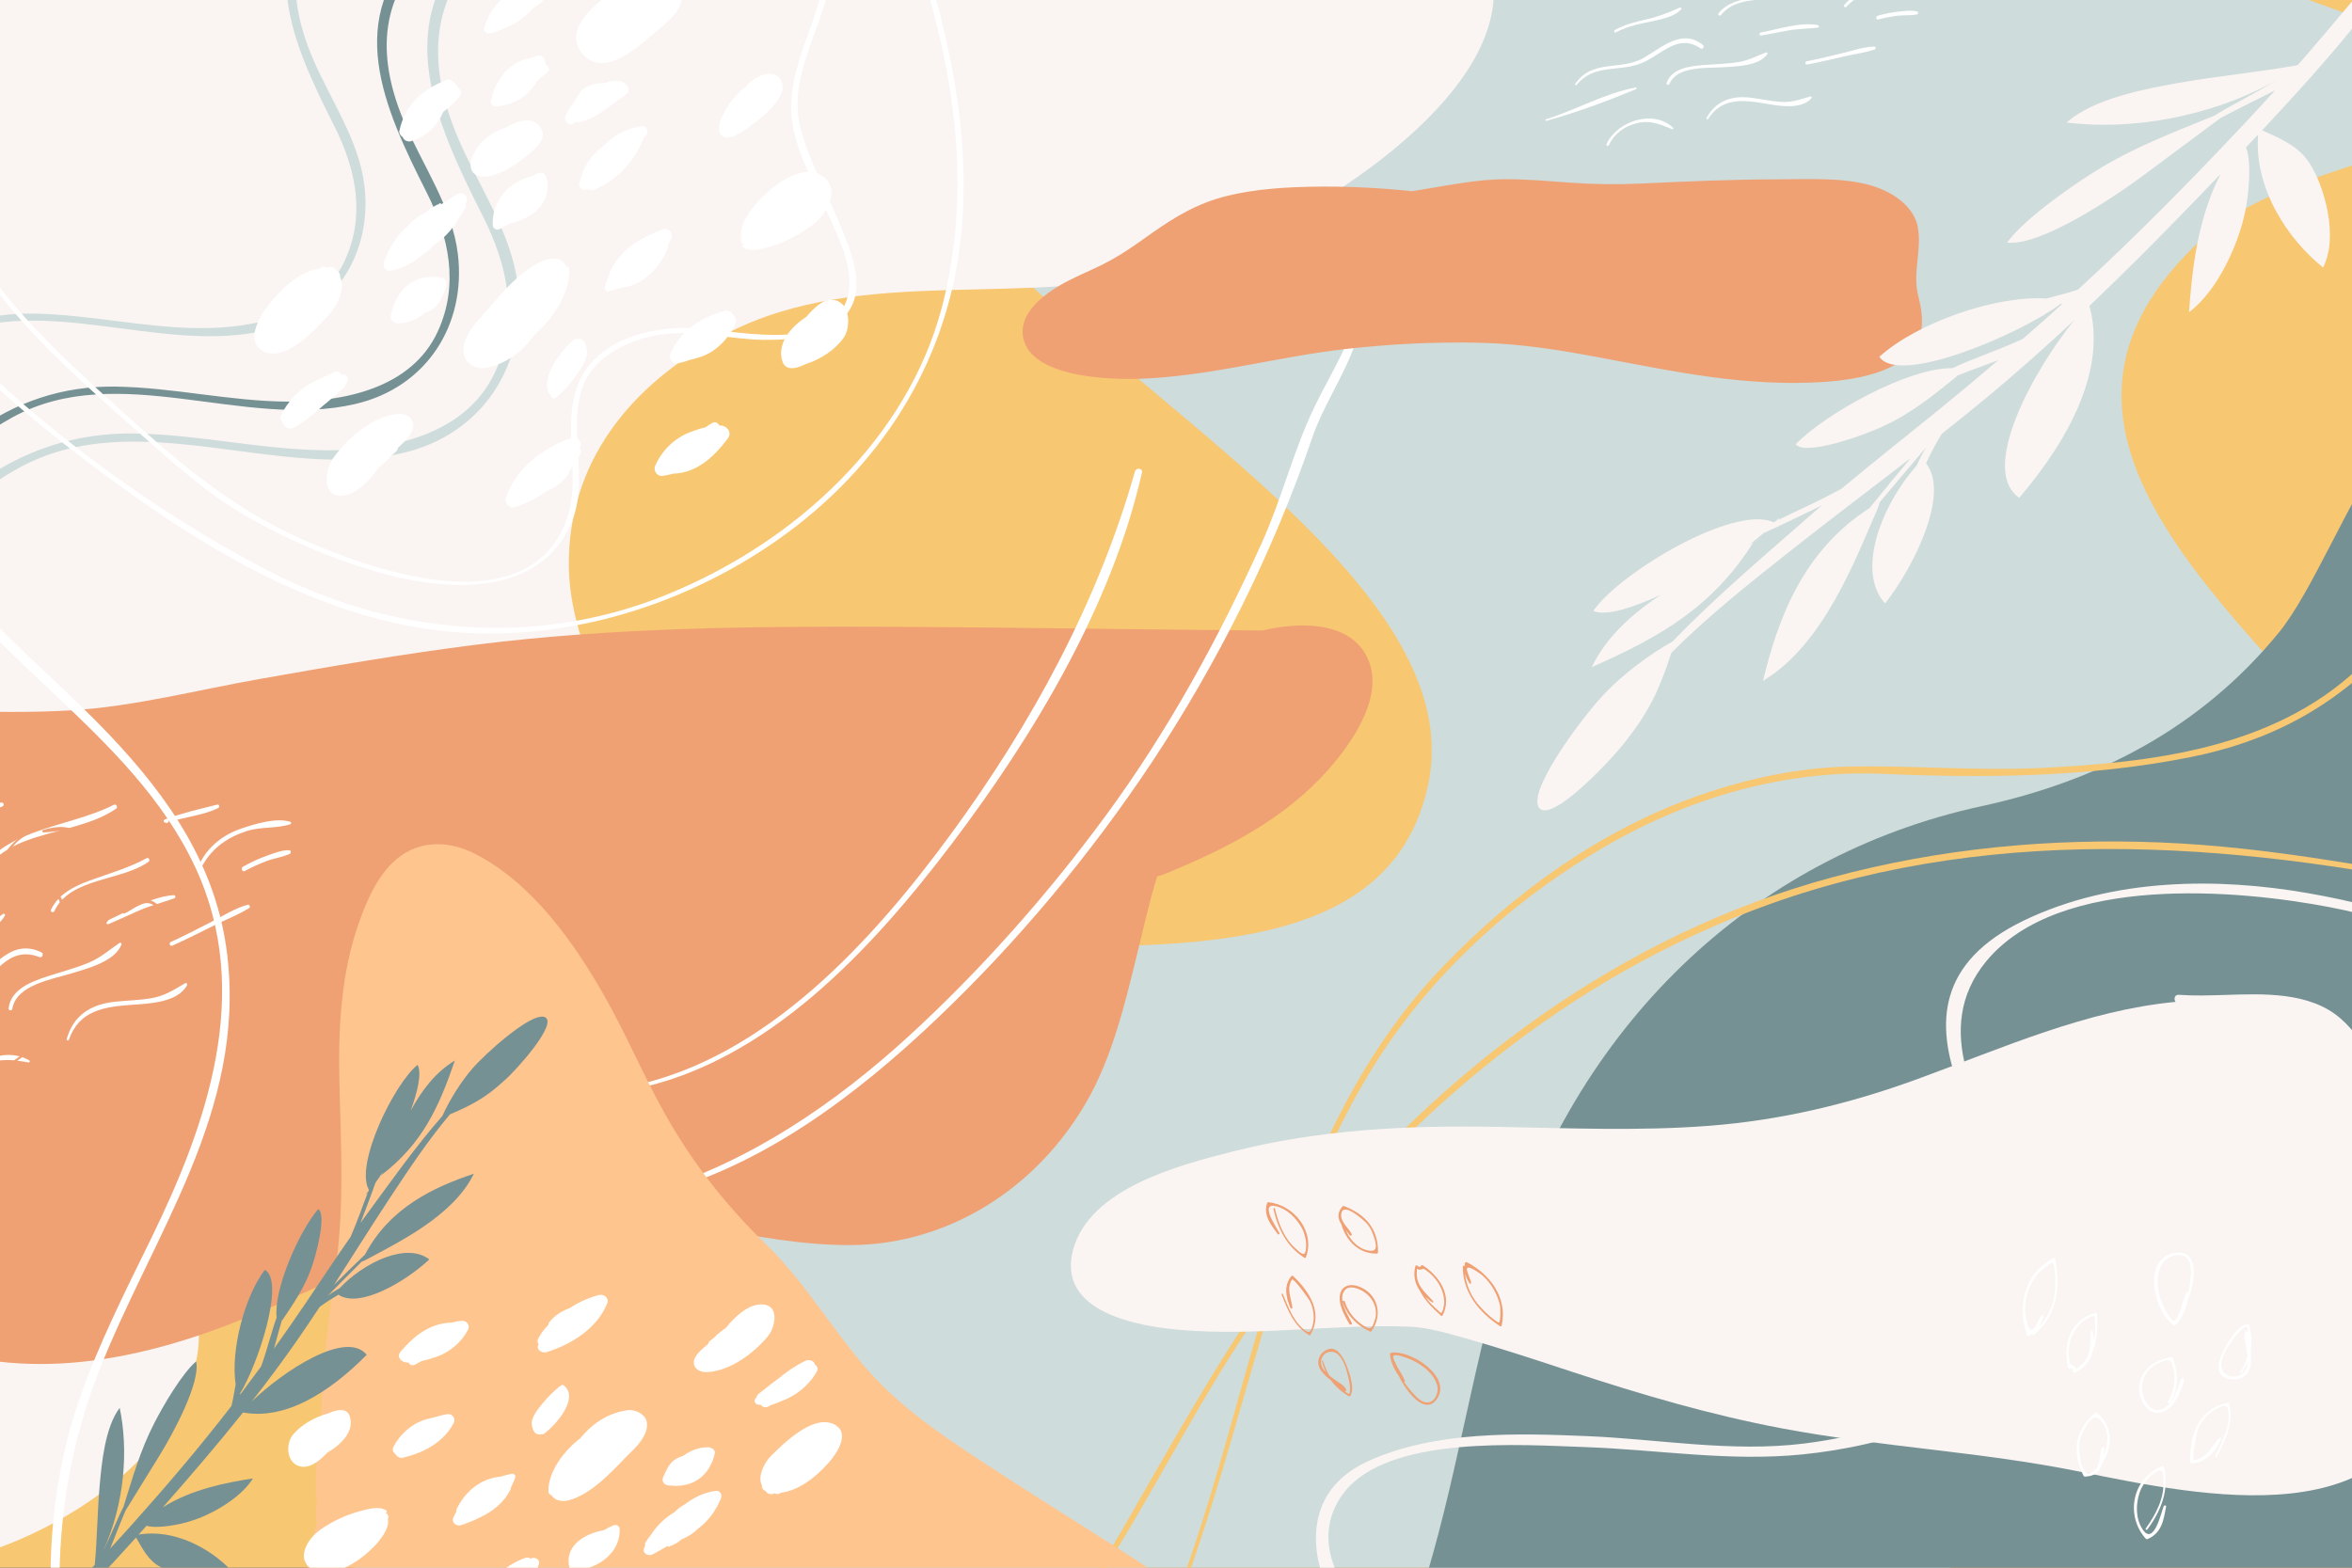 <?xml version="1.0" encoding="utf-8"?>
<!-- Generator: Adobe Illustrator 27.5.0, SVG Export Plug-In . SVG Version: 6.00 Build 0)  -->
<svg version="1.1" id="BACKGROUND2" xmlns="http://www.w3.org/2000/svg" xmlns:xlink="http://www.w3.org/1999/xlink" x="0px"
	 y="0px" viewBox="0 0 750 500" style="enable-background:new 0 0 750 500;" xml:space="preserve">
<rect x="0" y="0" width="750" height="500" fill="#333333" stroke="none"/>
<g>
	<defs>
		<rect id="SVGID_1_" width="750" height="500"/>
	</defs>
	<clipPath id="SVGID_00000119837356655936127440000003005731735904928652_">
		<use xlink:href="#SVGID_1_"  style="overflow:visible;"/>
	</clipPath>
	
		<rect x="-6.798" style="clip-path:url(#SVGID_00000119837356655936127440000003005731735904928652_);fill:#F8C772;" width="756.798" height="500"/>
	<path style="clip-path:url(#SVGID_00000119837356655936127440000003005731735904928652_);fill:#CEDCDB;" d="M207.418,319.073
		C114,385,114.135,511.334,102.952,564.79l505.402,55.183c-4.948-24.601-6.129-49.453-3.921-73.31
		c6.62-71.607,74.114-81.054,128.074-122.358c59.482-45.52,85.033-97.189,34.513-164.414
		c-44.217-58.828-132.849-118.034-66.94-181.691c16.617-16.046,39.763-21.814,62.677-29.644
		c11.427-3.908,42.585-9.233,63.143-16.151L380.389-128.598c-79.138,22.073-127.453,108.076-87.045,178.48
		c36.309,63.261,177.662,128.832,162.004,200.624C435.77,340.262,270.132,274.815,207.418,319.073z"/>
	<path style="clip-path:url(#SVGID_00000119837356655936127440000003005731735904928652_);fill:#FAF5F3;" d="M-6.798,0v495.871
		c30.118-9.477,62.157-31.527,69.186-61.023c4.285-17.986-5.922-35.232-8.177-52.295c-2.746-20.803,2.775-47.639,23.793-59.994
		c15.658-9.209,37.781-6.244,55.452-10.389c38.763-9.102,77.159-29.451,66.222-68.53c-5.922-21.155-18.113-40.936-18.285-63.176
		c-0.26-32.58,19.086-57.848,50.117-73.977c43.774-22.753,97.169-7.46,144.354-21.18C407.552,76.098,473.514,38.172,476.246,0
		H-6.798z"/>
	<g style="clip-path:url(#SVGID_00000119837356655936127440000003005731735904928652_);">
		<path style="fill:#EFA174;" d="M-86.432,348.952c1.007,7.082,3.59,14.388,6.922,21.271c7.808,26.542,26.129,46.087,50.099,56.353
			c33.908,14.52,69.564,8.554,102.927-4.327c34.944-13.487,69.434-34.984,107.277-35.822c30.592-0.677,60.132,10.867,90.685,10.682
			c30.324-0.189,58.713-17.479,74.955-45.633c8.239-14.288,12.211-31.043,16.177-47.19c1.944-7.91,3.798-16.501,6.392-24.726
			c1.077-0.324,2.142-0.679,3.166-1.104c18.645-7.737,36.892-16.845,51.07-32.622c7.873-8.773,19.896-25.552,11.636-38.098
			c-6.462-9.831-21.697-9.169-32.239-6.648c-39.232-0.275-78.467-1-117.699-1.168c-44.695-0.195-89.39,0.15-133.84,5.791
			c-22.877,2.907-45.637,6.834-68.363,10.854c-19.752,3.49-39.944,8.767-59.928,9.986c-26.477,1.626-53.008-1.525-79.409,2.333
			c-9.292,1.355-20.049,3.589-27.209,10.751c-6.405,6.421-7.001,18.724-7.613,27.48C-93.319,294.19-90.231,322.206-86.432,348.952z"
			/>
	</g>
	<path style="clip-path:url(#SVGID_00000119837356655936127440000003005731735904928652_);fill:#769194;" d="M760.001,507.999
		V143.915c-11.939,17.401-22.99,45.23-33.419,57.951c-25.047,30.549-57.859,47.265-94.716,55.257
		c-73.464,15.942-130.041,70.301-152.876,147.615c-9.869,33.422-15.021,69.689-25.758,103.261H760.001z"/>
	<path style="clip-path:url(#SVGID_00000119837356655936127440000003005731735904928652_);fill:#FAF5F3;" d="M450.391,532.065
		c1.555-7.225-9.464-13.594-14.278-17.709c-10.477-8.952-17.859-24.881-7.543-38.313c14.151-18.442,57.04-15.18,76.814-14.51
		c22.876,0.779,45.848,4.713,69.349,2.343c26.838-2.705,57.209-12.227,73.373-32.384c16.892-21.074,3.869-42.257-6.363-59.45
		c-10.627-17.855-26.253-43.838-8.348-65.487c23.183-28.004,80.573-22.793,109.585-17.206c24.369,4.702,50.412,14.554,59.678,33.564
		c0.5,1.023,2.521,0.066,2.102-0.958c-9.333-22.658-41.017-32.241-68.903-37.108c-28.267-4.93-61.923-5.011-90.478,8.739
		c-55.284,26.654-2.059,78.928,5.389,106.336c9.604,35.374-37.315,55.74-75.45,60.476c-23.227,2.896-46.839-1.457-69.339-2.365
		c-21.838-0.895-48.161-1.801-69.673,7.964c-19.309,8.767-18.723,26.579-13.699,39.148c4.025,10.096,17.008,15.108,22.634,24.274
		c8.561,13.95-31.093,19.043-39.466,18.863c-11.889-0.256-23.125-2.769-35.008-3.192c-3.248-0.111-3.871,3.906-0.685,4.05
		c18.451,0.865,36.107,5.032,55.366,1.117C435.756,548.162,448.519,540.79,450.391,532.065z"/>
	<g style="clip-path:url(#SVGID_00000119837356655936127440000003005731735904928652_);">
		<path style="fill:#FFFFFF;" d="M521.586,27.912c-9.803,1.808-19.127,7.185-28.644,10.138c-0.286,0.087-0.137,0.578,0.15,0.5
			c9.637-2.663,19.408-6.323,28.65-10.126C522.027,28.307,521.884,27.856,521.586,27.912z"/>
		<path style="fill:#FFFFFF;" d="M542.994,14.319c-6.484-5.235-12.873,0.605-18.598,3.997c-7.554,4.477-16.484,0.324-22.093,8.427
			c-0.204,0.296,0.233,0.589,0.458,0.316c5.584-6.809,13.254-3.989,20.572-6.881c6.431-2.542,11.693-9.731,18.897-4.76
			C542.945,15.912,543.657,14.857,542.994,14.319z"/>
		<path style="fill:#FFFFFF;" d="M563.152,16.716c-3.111,1.203-5.667,2.6-9.064,3.126c-3.632,0.56-7.34,0.61-10.996,0.91
			c-4.302,0.356-9.985,1.017-11.649,5.695c-0.209,0.581,0.655,0.886,0.893,0.324c2.443-5.77,11.793-4.99,16.931-5.313
			c4.135-0.261,11.661-0.33,14.317-4.228C563.785,16.937,563.47,16.594,563.152,16.716z"/>
		<path style="fill:#FFFFFF;" d="M535.685,2.43c-3.651,1.595-6.986,2.939-10.919,3.811c-3.411,0.76-6.755,1.585-9.816,3.333
			c-0.455,0.262-0.122,1.012,0.343,0.754c3.845-2.136,8.16-2.804,12.401-3.736c2.895-0.636,6.346-1.401,8.413-3.656
			C536.35,2.673,535.971,2.308,535.685,2.43z"/>
		<path style="fill:#FFFFFF;" d="M575.1-2.908c-5.127,1.369-10.33,1.564-15.574,2.165c-4.264,0.487-8.747,1.497-11.526,5.013
			c-0.369,0.469,0.389,0.991,0.763,0.527c6.013-7.507,18.631-3.439,26.639-6.722C575.94-2.146,575.673-3.062,575.1-2.908z"/>
		<path style="fill:#FFFFFF;" d="M533.498,40.748c-6.359-6.042-17.872-2.059-21.231,5.219c-0.226,0.493,0.562,0.771,0.79,0.286
			c1.779-3.788,5.063-6.059,9.077-7.011c4.043-0.961,7.425,0.391,11.041,1.967C533.432,41.321,533.709,40.949,533.498,40.748z"/>
		<path style="fill:#FFFFFF;" d="M577.268,30.756c-3.365,1.006-5.869,1.97-9.504,1.73c-3.188-0.212-6.334-0.947-9.506-1.331
			c-6.064-0.735-11.005,0.978-14.081,6.448c-0.186,0.33,0.28,0.671,0.491,0.339c4.299-6.723,10.821-6.146,17.792-4.984
			c4.393,0.731,11.621,2.241,15.106-1.554C577.777,31.173,577.669,30.636,577.268,30.756z"/>
		<path style="fill:#FFFFFF;" d="M597.653,14.859c-3.275,0.055-6.674,1.249-9.842,2.018c-3.887,0.946-7.768,1.904-11.696,2.681
			c-0.646,0.129-0.477,1.135,0.172,1.011c3.929-0.74,7.821-1.659,11.713-2.57c3.223-0.755,6.681-1.164,9.807-2.232
			C598.249,15.619,598.121,14.851,597.653,14.859z"/>
		<path style="fill:#FFFFFF;" d="M579.624,7.981c-5.857-0.986-12.426,1.357-18.163,2.374c-0.624,0.11-0.461,1.074,0.163,0.969
			c2.813-0.477,5.607-1.066,8.417-1.57c3.205-0.574,6.396-0.582,9.613-0.94C580.156,8.76,580.068,8.056,579.624,7.981z"/>
		<path style="fill:#FFFFFF;" d="M570.078-18.284c-13.276,3.275-32.186-1.5-40.408,12.318c-0.34,0.57,0.51,1.169,0.854,0.591
			c8.665-14.501,26.78-6.786,39.896-11.791C571.044-17.406,570.727-18.445,570.078-18.284z"/>
		<path style="fill:#FFFFFF;" d="M542.032-25.618c-5.189-0.527-11.408,1.521-14.121,6.167c-0.279,0.479,0.412,0.974,0.714,0.498
			c3.151-5.003,8.324-4.713,13.446-5.633C542.654-24.693,542.621-25.558,542.032-25.618z"/>
		<path style="fill:#FFFFFF;" d="M526.961-9.773c-3.771,0.742-7.471,2.053-11.15,3.148c-0.379,0.111-0.29,0.721,0.104,0.615
			c3.732-1.008,7.594-1.839,11.219-3.197C527.454-9.326,527.288-9.838,526.961-9.773z"/>
		<path style="fill:#FFFFFF;" d="M596.024-12.101c-4.616,0.067-9.414-0.007-14.008,0.554c-0.648,0.081-0.477,1.072,0.167,0.998
			c4.551-0.529,9.402,0.384,13.877-0.632C596.547-11.292,596.576-12.106,596.024-12.101z"/>
		<path style="fill:#FFFFFF;" d="M611.326,3.671c-1.842-0.495-3.971-0.165-5.848,0.027c-2.272,0.236-4.518,0.704-6.712,1.317
			c-0.743,0.206-0.553,1.396,0.201,1.191c1.981-0.532,3.982-0.917,6.018-1.177c2.069-0.265,4.225-0.014,6.257-0.415
			C611.693,4.528,611.828,3.804,611.326,3.671z"/>
		<path style="fill:#FFFFFF;" d="M613.313-3.396c-3.335-1.951-8.896-1.578-12.613-1.258c-4.887,0.421-9.473,2.48-12.616,6.281
			c-0.31,0.375,0.299,0.939,0.635,0.581c3.55-3.796,7.951-5.487,13.067-5.896c3.843-0.307,7.674,1.214,11.39,0.911
			C613.47-2.803,613.566-3.25,613.313-3.396z"/>
	</g>
	<g style="clip-path:url(#SVGID_00000119837356655936127440000003005731735904928652_);">
		<path style="fill:#FFFFFF;" d="M-8.672,326.219c-11.263,5.004-20.92,14.159-31.51,20.458c-0.318,0.188,0.003,0.734,0.326,0.558
			c10.816-5.982,21.506-13.204,31.521-20.444C-8.027,326.567-8.329,326.066-8.672,326.219z"/>
		<path style="fill:#FFFFFF;" d="M13.141,303.697c-9.307-4.421-15.301,4.444-21.204,10.175c-7.788,7.561-19.724,5.148-24.126,16.508
			c-0.16,0.416,0.45,0.643,0.641,0.249c4.748-9.798,14.783-8.621,22.746-14.212c6.996-4.913,11.248-15.074,21.342-11.178
			C13.543,305.627,14.094,304.152,13.141,303.697z"/>
		<path style="fill:#FFFFFF;" d="M38.066,300.759c-3.393,2.344-6.061,4.763-9.995,6.375c-4.204,1.724-8.648,2.853-12.956,4.268
			c-5.068,1.671-11.711,4.105-12.361,10.209c-0.082,0.761,1.044,0.877,1.169,0.133c1.27-7.643,12.736-9.404,18.819-11.275
			c4.894-1.508,13.924-3.764,15.992-9.216C38.892,300.841,38.413,300.521,38.066,300.759z"/>
		<path style="fill:#FFFFFF;" d="M0.922,291.515c-3.929,2.972-7.551,5.551-12.027,7.733c-3.881,1.899-7.662,3.858-10.839,6.84
			c-0.471,0.447,0.146,1.252,0.63,0.808c4.006-3.678,9.002-5.728,13.831-8.071c3.296-1.6,7.224-3.517,9.058-6.823
			C1.79,291.614,1.229,291.284,0.922,291.515z"/>
		<path style="fill:#FFFFFF;" d="M46.764,273.719c-5.769,3.126-11.967,4.862-18.098,7.099c-4.984,1.817-10.084,4.325-12.409,9.353
			c-0.309,0.67,0.753,1.081,1.068,0.415c5.062-10.76,21.405-9.515,30.085-15.771C47.994,274.392,47.408,273.367,46.764,273.719z"/>
		<path style="fill:#FFFFFF;" d="M9.356,338.212c-9.39-5.429-22.08,2.685-24.018,12.403c-0.13,0.658,0.898,0.766,1.031,0.115
			c1.047-5.066,4.337-8.745,8.889-11.051c4.583-2.321,9.039-1.673,13.842-0.823C9.44,338.919,9.667,338.393,9.356,338.212z"/>
		<path style="fill:#FFFFFF;" d="M59.09,313.563c-3.756,2.181-6.488,4.061-10.926,4.823c-3.895,0.666-7.889,0.69-11.813,1.145
			c-7.503,0.867-12.948,4.353-15.066,11.818c-0.128,0.449,0.529,0.725,0.688,0.265c3.227-9.323,11.236-10.512,19.951-11.128
			c5.492-0.389,14.618-0.661,17.712-6.23C59.822,313.917,59.537,313.303,59.09,313.563z"/>
		<path style="fill:#FFFFFF;" d="M79.007,288.566c-3.921,1.011-7.662,3.427-11.249,5.267c-4.398,2.262-8.788,4.532-13.286,6.602
			c-0.74,0.342-0.246,1.501,0.499,1.166c4.509-2.024,8.923-4.253,13.339-6.472c3.655-1.839,7.695-3.328,11.145-5.515
			C79.942,289.307,79.566,288.42,79.007,288.566z"/>
		<path style="fill:#FFFFFF;" d="M55.347,285.502c-7.326,0.505-14.546,5.22-21.149,8.099c-0.719,0.312-0.244,1.423,0.476,1.116
			c3.243-1.385,6.433-2.899,9.665-4.316c3.688-1.615,7.522-2.547,11.286-3.907C56.211,286.285,55.902,285.464,55.347,285.502z"/>
		<path style="fill:#FFFFFF;" d="M36.288,256.682c-15.016,7.77-39.127,7.49-45.022,26.476c-0.244,0.783,0.951,1.258,1.198,0.463
			c6.229-19.935,30.235-15.889,44.558-25.692C37.703,257.459,37.021,256.301,36.288,256.682z"/>
		<path style="fill:#FFFFFF;" d="M0.455,255.964c-6.392,0.864-13.276,5.122-15.196,11.491c-0.198,0.655,0.775,1.051,1.001,0.392
			c2.345-6.925,8.646-8.07,14.539-10.654C1.469,256.895,1.18,255.866,0.455,255.964z"/>
		<path style="fill:#FFFFFF;" d="M-13.09,279.363c-4.319,1.981-8.389,4.625-12.496,7.004c-0.424,0.242-0.141,0.95,0.304,0.71
			c4.194-2.29,8.598-4.404,12.564-7.083C-12.368,279.758-12.715,279.19-13.09,279.363z"/>
		<path style="fill:#FFFFFF;" d="M69.266,256.624c-5.53,1.415-11.32,2.712-16.68,4.712c-0.758,0.284-0.264,1.427,0.488,1.151
			c5.318-1.95,11.414-2.254,16.5-4.768C70.127,257.445,69.927,256.458,69.266,256.624z"/>
		<path style="fill:#FFFFFF;" d="M92.215,271.167c-2.357-0.063-4.821,0.949-7.023,1.721c-2.661,0.94-5.227,2.15-7.688,3.521
			c-0.834,0.464-0.262,1.839,0.585,1.374c2.229-1.21,4.523-2.25,6.896-3.151c2.41-0.916,5.075-1.237,7.401-2.306
			C92.903,272.092,92.855,271.182,92.215,271.167z"/>
		<path style="fill:#FFFFFF;" d="M92.563,262.098c-4.573-1.382-11.151,0.672-15.526,2.13c-5.754,1.917-10.672,5.717-13.355,11.193
			c-0.264,0.541,0.63,1.042,0.932,0.515c3.171-5.587,7.974-8.891,14.007-10.862c4.531-1.478,9.575-0.755,13.955-2.192
			C92.922,262.766,92.91,262.201,92.563,262.098z"/>
	</g>
	<path style="clip-path:url(#SVGID_00000119837356655936127440000003005731735904928652_);fill:#769194;" d="M146,81
		c-1.786-14.835-11.109-28.074-16.882-41.543c-8.729-20.365-8.816-39.68,8.058-55.692c1.605-1.522-0.544-4.219-2.154-2.689
		c-25.805,24.523-12.755,53.018,1.065,80.392c7.115,14.096,10.33,29.364,3.514,44.238c-8.31,18.131-30,22.478-47.873,22.384
		c-18.371-0.099-36.449-4.513-54.837-4.788c-16.905-0.252-32.078,4.87-45.608,14.852c-25.653,18.921-28.289,51.557-28.144,80.855
		c0.004,0.917,1.428,1.079,1.436,0.142c0.361-34.968,6.097-67.844,39.424-86.064c33.705-18.427,73.756,4.084,109.358-4.25
		C136.023,123.529,148.725,103.613,146,81z"/>
	<path style="clip-path:url(#SVGID_00000119837356655936127440000003005731735904928652_);fill:#CEDCDB;" d="M165.104,90.877
		c-2-16.616-12.443-31.445-18.908-46.531c-9.777-22.81-9.875-44.444,9.024-62.379c1.798-1.705-0.609-4.726-2.413-3.012
		C123.904,6.423,138.52,38.338,154,69c7.97,15.789,11.57,32.889,3.936,49.549c-9.307,20.308-33.602,25.177-53.621,25.071
		c-20.576-0.111-40.825-5.055-61.421-5.363c-18.935-0.282-35.93,5.455-51.084,16.635c-28.733,21.193-31.686,57.747-31.522,90.563
		c0.004,1.027,1.599,1.209,1.607,0.159c0.405-39.167,6.829-75.99,44.157-96.398c37.752-20.639,82.611,4.575,122.489-4.76
		C153.928,138.513,168.155,116.206,165.104,90.877z"/>
	<path style="clip-path:url(#SVGID_00000119837356655936127440000003005731735904928652_);fill:#CEDCDB;" d="M116.19,59.104
		c-1.728-14.349-10.745-27.155-16.328-40.183c-8.443-19.698-8.528-38.38,7.793-53.869c1.553-1.472-0.526-4.081-2.084-2.601
		c-24.959,23.72-12.337,51.281,1.03,77.759C113.484,53.846,116.594,68.613,110,83c-8.036,17.538-29.017,21.742-46.305,21.651
		c-17.77-0.096-35.256-4.365-53.041-4.631c-16.352-0.244-31.028,4.711-44.115,14.365c-24.813,18.301-27.362,49.869-27.222,78.207
		c0.004,0.887,1.381,1.044,1.389,0.137c0.35-33.823,5.897-65.623,38.133-83.246c32.601-17.824,71.34,3.951,105.777-4.111
		C106.539,100.24,118.826,80.976,116.19,59.104z"/>
	<g style="clip-path:url(#SVGID_00000119837356655936127440000003005731735904928652_);">
		<g>
			<g>
				<path style="fill:#FFFFFF;" d="M141.355,35.692c1.887-1.405,3.658-3.014,5.225-5.003c0.481-0.612,0.537-1.581,0.025-2.201
					c-0.658-0.791-1.311-1.581-2.003-2.341c-0.582-0.638-1.386-0.966-2.233-0.632c-7.764,3.056-13.185,7.844-15.021,16.191
					c-0.176,0.8,0.356,1.596,1.074,2.018c0.311,1.039,1.626,1.634,2.665,1.292C136.28,43.313,139.401,40.154,141.355,35.692z"/>
				<path style="fill:#FFFFFF;" d="M172.807,0.543c0.728-0.645,0.778-1.794,0.352-2.612c0.326-0.532,0.657-1.049,0.948-1.626
					c0.206-0.399,0.126-0.981-0.155-1.33c-0.326-0.399-0.662-0.785-1.009-1.167c-0.416-0.464-0.994-0.69-1.605-0.454
					c-7.729,2.981-14.846,7.132-16.919,15.676c-0.286,1.189,1.039,1.902,2.018,1.608c5.26-1.573,10.013-3.829,13.316-7.839
					C170.789,2.147,171.809,1.424,172.807,0.543z"/>
				<path style="fill:#FFFFFF;" d="M170.137,27.58c0.222-0.309,0.432-0.63,0.633-0.958c0.09-0.148,0.186-0.296,0.27-0.449
					c0.066-0.115,0.136-0.226,0.201-0.346c1.124-0.929,2.238-1.882,3.353-2.861c0.481-0.417,0.577-1.018,0.226-1.556
					c-0.306-0.467-0.657-0.891-0.994-1.328c0.161-1.24-0.878-2.65-2.208-2.353c-0.683,0.148-1.199,0.431-1.781,0.657
					c-7.092,0.883-11.774,6.808-13.319,13.689c-0.231,1.049,0.808,2.038,1.826,1.912C163.492,33.334,167.583,31.238,170.137,27.58z"
					/>
				<path style="fill:#FFFFFF;" d="M216.661-4.493c-4.401-8.417-17.204-0.452-22.184,2.705c-5.716,3.624-14.95,11.904-8.688,19.034
					c7.885,8.976,20.758-5.5,26.449-9.656c0.115-0.085,0.161-0.196,0.171-0.311C216.185,4.185,218.895-0.222,216.661-4.493z"/>
				<path style="fill:#FFFFFF;" d="M199.803,29.961c0.809-0.549,0.773-1.58,0.331-2.331c-1.545-2.622-4.622-2.005-7.322-1.142
					c-2.398,0.04-4.717,0.369-6.715,1.904c-1.31,1.001-2.163,2.542-2.951,4.098c-1.119,1.368-2.107,2.855-2.83,4.522
					c-0.598,1.388,0.868,3.142,2.354,2.432c0.331-0.158,0.637-0.364,0.964-0.535c0.186,0.098,0.401,0.166,0.672,0.113
					C190.639,37.8,194.664,33.447,199.803,29.961z"/>
				<path style="fill:#FFFFFF;" d="M172.817,41.484c-2.294-4.68-7.408-3.323-11.739-0.678c-4.572,1.335-8.582,4.683-10.449,9.112
					c-0.713,1.696-0.988,4.203,0.638,5.493c2.238,1.779,5.561,0.663,7.93-0.205c3.397-1.25,6.835-3.945,9.605-6.198
					C170.664,47.494,174.197,44.29,172.817,41.484z"/>
				<path style="fill:#FFFFFF;" d="M174.303,56.812c-0.267-1.194-1.34-2.078-2.6-1.578c-0.482,0.19-1.194,0.519-2.013,0.933
					c-7.272,1.749-12.938,7.859-12.552,15.724c0.045,0.936,1.194,1.644,2.048,1.24c1.169-0.55,2.268-1.197,3.322-1.895
					C169.59,69.835,176.13,64.827,174.303,56.812z"/>
				<path style="fill:#FFFFFF;" d="M205.358,43.818c0.156-0.138,0.312-0.269,0.467-0.412c1.2-1.079,0.607-3.373-1.229-3.122
					c-5.084,0.693-9.079,2.944-12.12,6.253c-0.086,0.068-0.166,0.138-0.246,0.206c-3.738,2.645-6.339,6.607-7.523,11.693
					c-0.346,1.471,1.285,2.429,2.53,2.025c0.136-0.043,0.251-0.131,0.386-0.176c0.518,0.374,1.2,0.529,1.797,0.278
					C197.102,57.313,202.222,51.469,205.358,43.818z"/>
				<path style="fill:#FFFFFF;" d="M138.443,78.111c3.277-2.193,5.938-5.094,7.97-8.627c0.708-0.996,1.36-2.033,1.938-3.094
					c0.176-0.327,0.141-0.7,0.03-1.059c0.125-0.334,0.286-0.638,0.401-0.976c0.667-1.95-1.295-3.428-3.017-2.381
					c-1.701,1.026-3.372,2.065-4.999,3.147c-0.195-0.289-0.592-0.434-0.828-0.058c-0.015,0.02-0.029,0.045-0.045,0.065
					c-0.01,0.025,0.016,0.05,0.006,0.075c-0.161-0.01-0.316-0.005-0.432,0.05c-0.452,0.244-0.898,0.49-1.351,0.743
					c-0.773,0.432-1.495,1.044-2.198,1.699c-2.163,1.006-4.055,2.361-5.561,4.09c-3.604,3.009-6.289,7.119-7.936,11.902
					c-0.432,1.265,0.432,2.898,1.947,2.655c4.031-0.653,7.438-2.56,10.385-5.099C136.145,80.37,137.359,79.311,138.443,78.111z"/>
				<path style="fill:#FFFFFF;" d="M108.456,88.415c0.146-0.898-0.361-1.779-1.279-2.151c-0.372-0.866-1.381-1.428-2.4-1.106
					c-0.225,0.075-0.432,0.183-0.652,0.261c-0.452-0.286-0.974-0.472-1.471-0.201c-0.261,0.141-0.512,0.289-0.772,0.432
					c-6.62,0.989-12.427,6.69-16.316,11.659c-2.906,3.709-7.583,11.807-1.45,14.805c7.196,3.519,17.094-7.716,21.108-12.133
					C108.01,96.916,110.017,91.461,108.456,88.415z"/>
				<path style="fill:#FFFFFF;" d="M109.565,123.71c0.451-0.399,0.707-0.916,0.777-1.463c0.011-0.005,0.021-0.02,0.03-0.02
					c1.1-0.693,0.607-2.655-0.688-2.748c-0.251-0.018-0.497,0.028-0.743,0.018c-0.691-0.963-1.947-1.448-3.056-0.437
					c-0.03,0.027-0.07,0.065-0.096,0.095c-1.375,0.542-2.771,1.134-4.146,1.802c-2.836,1.185-5.436,2.997-7.599,5.21
					c-0.069,0.075-0.146,0.143-0.21,0.216c-1.777,1.859-3.263,3.942-4.241,6.168c-0.372,0.849,0.03,1.877,0.753,2.412
					c0.355,1.508,2.027,2.146,3.473,1.328c3.317-1.877,6.349-4.196,9.094-6.818C105.209,127.632,107.388,125.614,109.565,123.71z"/>
				<path style="fill:#FFFFFF;" d="M137.921,98.618c2.329-1.551,3.418-4.675,4.377-7.137c0.502-1.295-0.236-2.786-1.656-3.004
					c-8.773-1.348-14.273,3.852-16.04,12.158c-0.316,1.496,1.054,2.464,2.358,2.474c3.383,0.04,6.028-1.395,8.476-3.282
					C136.296,99.517,137.134,99.145,137.921,98.618z"/>
				<path style="fill:#FFFFFF;" d="M181.52,86.081c-0.01-0.652-0.477-1.154-1.049-1.428c-1.23-2.022-3.734-2.958-7.268-1.478
					c-8.181,3.438-14.333,11.884-20.125,18.294c-2.675,2.961-5.606,6.75-5.28,10.946c0.267,3.363,3.985,5.498,7.052,4.918
					c6.931-1.305,11.935-5.511,15.814-10.8C176.26,101.685,181.64,93.702,181.52,86.081z"/>
				<path style="fill:#FFFFFF;" d="M131.698,134.944c-0.521-2.218-2.635-3.076-4.798-2.891c-8.015,0.672-15.734,7.45-20.361,13.626
					c-3.021,4.03-4.341,13.641,3.493,12.269c3.749-0.655,7.779-4.615,10.665-8.771c1.099-0.838,2.153-1.749,3.146-2.765
					c0.376-0.389,0.767-0.828,1.159-1.297c0.396-0.309,0.788-0.625,1.185-0.976c0.437-0.387,0.643-0.849,0.702-1.316
					C128.867,141.037,132.395,137.895,131.698,134.944z"/>
				<path style="fill:#FFFFFF;" d="M212.912,79.275c0.12-0.288,0.085-0.589,0.075-0.888c0.366-0.78,0.732-1.571,1.054-2.386
					c0.683-1.724-0.968-3.498-2.735-2.833c-2.229,0.843-4.371,1.807-6.373,2.926c-4.518,2.366-8.291,5.887-10.47,10.725
					c-0.125,0.281-0.176,0.582-0.15,0.874c-0.593,1.27-1.114,2.589-1.516,4.005c-0.181,0.624,0.542,1.372,1.175,1.234
					c1.33-0.301,2.6-0.67,3.824-1.089C204.942,91.115,210.151,85.78,212.912,79.275z"/>
				<path style="fill:#FFFFFF;" d="M260.259,55.233c-8.787-3.169-25.354,13.137-23.853,20.203c0,0.025-0.006,0.055-0.006,0.08
					c-0.451,0.903,0.021,1.978,0.824,2.499c-0.417-0.005-0.713,0.481-0.302,0.798c2.464,1.892,6.735,0.421,9.319-0.372
					c4.793-1.476,9.336-3.939,13.27-7.041C264.615,67.376,268.721,58.285,260.259,55.233z"/>
				<path style="fill:#FFFFFF;" d="M221.761,114.304c0.432-0.088,0.843-0.229,1.264-0.359c0.182-0.068,0.417-0.1,0.593-0.178
					c4.919-1.704,8.929-6.015,10.956-10.68c0.266-0.605,0.221-1.44-0.23-1.958c-0.337-0.389-0.613-0.815-0.919-1.232
					c-0.392-0.527-1.229-0.997-1.912-0.831c-7.554,1.844-14.529,6.323-17.712,13.631c-0.642,1.478,0.607,3.476,2.319,3.162
					c1.415-0.258,2.745-0.645,4.021-1.102C220.727,114.643,221.233,114.462,221.761,114.304z"/>
				<path style="fill:#FFFFFF;" d="M181.299,151.074c0.165-0.246,0.211-0.527,0.191-0.8c1.395-1.588,2.609-3.375,3.543-5.438
					c0.372-0.815,0.176-1.541-0.226-2.13c0.03-0.053,0.066-0.098,0.096-0.15c0.983-1.739-1.159-3.405-2.755-2.848
					c-9.01,3.144-17.521,9.558-20.758,18.8c-0.698,2.007,1.019,3.782,3.041,3.146c3.447-1.074,6.811-2.765,9.752-4.958
					C176.968,155.501,179.457,153.83,181.299,151.074z"/>
				<path style="fill:#FFFFFF;" d="M232.094,139.842c1.234-1.651,0.19-3.523-1.591-4.038c-0.392-0.113-0.783-0.078-1.174-0.121
					c-0.322-0.745-1.221-1.34-2.153-0.815c-0.813,0.459-1.576,0.976-2.354,1.473c-1.506,0.289-3.061,0.871-4.542,1.413
					c-5.129,1.877-9.194,5.859-11.357,10.815c-0.688,1.561,0.628,3.443,2.359,3.215c1.169-0.156,2.288-0.409,3.372-0.713
					C222.081,150.889,227.632,145.794,232.094,139.842z"/>
			</g>
			<path style="fill:#FFFFFF;" d="M187.181,111.682c-0.477-3.29-1.893-4.048-3.433-3.493c-0.181-0.09-0.387-0.121-0.587,0.038
				c-4,3.089-12.286,13.694-7.026,18.6c0.286,0.269,0.667,0.359,0.998,0.095c2.495-1.995,4.583-4.502,6.47-7.059
				C185.098,117.83,187.572,114.412,187.181,111.682z"/>
			<path style="fill:#FFFFFF;" d="M246.583,23.655c-3.287-0.602-6.725,1.568-8.783,4.023c-3.393,2.532-6.072,6.158-7.713,9.927
				c-1.446,3.323-1.095,7.463,3.467,5.93c3.007-1.009,5.857-3.385,8.307-5.347c2.891-2.311,6.027-5.189,7.433-8.695
				C250.156,27.341,249.058,24.109,246.583,23.655z"/>
			<path style="fill:#FFFFFF;" d="M266.935,95.933c-3.88-1.513-7.554,2.497-9.842,5.139c-4.999,3.232-9.396,8.514-7.609,14.135
				c0.999,3.145,4.307,2.477,7.428,0.916c4.708-1.518,9.215-4.376,12.061-8.321C271.23,104.665,271.235,97.614,266.935,95.933z"/>
		</g>
	</g>
	<path style="clip-path:url(#SVGID_00000119837356655936127440000003005731735904928652_);fill:#F8C772;" d="M809.672,149.185
		c-0.336-0.645-1.239-0.994-1.847-0.447c-21.295,19.205-35.167,45.159-56.146,64.722c-27.156,25.325-65.69,29.804-101.319,31.493
		c-20.32,0.961-40.557-0.893-60.853-0.459c-16.235,0.346-32.245,3.818-47.548,9.137c-31.307,10.885-59.151,30.98-81.951,54.76
		c-27.247,28.418-42.58,64.192-54.364,101.108c-17.841,25.073-32.531,52.047-47.984,78.715
		c-18.098,31.227-39.754,61.766-73.457,77.352c-0.495,0.23-0.153,0.994,0.344,0.772c28.12-12.587,48.13-35.641,64.592-61.025
		c17.767-27.39,32.08-56.82,50.398-83.884c1.395-2.068,2.86-4.088,4.296-6.131c-3.322,10.756-6.398,21.571-9.4,32.311
		c-14.403,51.532-29.972,103.916-67.578,143.782c-0.386,0.407,0.316,0.909,0.693,0.513c43.728-45.944,57.505-108.05,75.076-166.933
		c1.42-4.748,2.881-9.485,4.391-14.21c39.664-54.7,93.265-99.45,157.364-122.414c73.906-26.479,154.062-19.33,229.323-2.717
		c-1.602,1.158-3.223,2.283-4.713,3.593c-1.145,1.004,0.301,2.823,1.48,1.847c2.219-1.829,4.758-3.166,6.886-5.096
		c0.833-0.756,0.436-2.006-0.652-2.196c-35.879-6.319-71.211-13.593-107.738-15.081c-35.182-1.436-70.563,1.909-104.591,11.086
		c-67.236,18.131-125.254,61.377-168.129,115.498c-2.515,3.174-4.939,6.406-7.328,9.658c7.613-22.926,16.777-45.327,29.686-65.852
		c18.157-28.86,44.542-52.627,73.997-69.563c26.564-15.277,56.867-24.035,87.617-22.715c32.818,1.407,65.647,1.139,97.982-5.263
		c25.364-5.021,45.831-15.862,63.577-34.732c15.819-16.821,28.657-36.05,44.457-52.906c0.501,0.349,1.3,0.309,1.621-0.429
		C808.769,151.405,811.017,151.749,809.672,149.185z"/>
	<g style="clip-path:url(#SVGID_00000119837356655936127440000003005731735904928652_);">
		<path style="fill:#FFFFFF;" d="M361.907,150.396c-11.824,41.724-32.993,80.519-58.532,115.413
			c-24.805,33.889-58.827,71.58-101.813,80.543c-0.695,0.146-0.572,1.25,0.135,1.107c42.91-8.35,76.552-45.017,101.772-78.296
			c26.027-34.351,51.076-75.939,60.674-118.438C364.472,149.277,362.293,149.036,361.907,150.396z"/>
		<path style="fill:#FFFFFF;" d="M428.067,107.824c-0.71,0.688,0.389,1.553,1.103,1.147c1.523-0.873-0.171,1.458-0.363,1.887
			c-0.931,2.038-1.952,4.03-2.981,6.02c-2.258,4.372-4.647,8.68-6.78,13.119c-6.579,13.696-10.323,29.042-16.627,43.006
			c-13.81,30.6-29.978,60.158-49.887,87.229c-18.289,24.86-39.508,48.87-62.228,69.758c-23.525,21.621-50.685,40.251-81.412,49.781
			c-0.7,0.217-0.269,1.221,0.414,1.037c34.238-9.18,63.634-31.431,88.985-55.461c25.73-24.393,49.45-52.734,69.026-82.257
			c21.049-31.751,38.75-67.231,51.048-103.284c3.602-10.555,10.118-19.679,13.76-30.136
			C433.565,105.531,430.406,105.566,428.067,107.824z"/>
	</g>
	<path style="clip-path:url(#SVGID_00000119837356655936127440000003005731735904928652_);fill:#FFC58E;" d="M412.509,534.673
		c-28.015-24.801-60.813-43.405-92.031-63.736c-15.646-10.189-31.998-20.364-44.324-34.572
		c-11.036-12.72-19.457-27.388-31.601-39.191c-13.137-12.775-23.749-26.226-32.704-42.259c-6.756-12.09-12.123-24.888-18.939-36.93
		c-9.796-17.313-23.101-36.15-41.184-45.543c-6.477-3.363-13.942-4.459-20.705-1.354c-8.737,4.016-13.34,14.196-16.387,22.673
		c-6.012,16.716-6.825,34.517-6.389,52.101c0.484,19.385,1.523,38.195-1.057,57.5c-2.176,16.285-4.426,32.19-4.793,48.642
		c-0.002,0.073-0.002,0.146-0.007,0.219c-1.729,8.042-1.677,16.434-1.685,24.64c0,0.339,0.153,0.59,0.364,0.76
		c-0.176,2.022-0.306,4.051-0.341,6.093c-0.006,0.268,0.115,0.497,0.285,0.676c-0.045,0.547-0.077,1.094-0.115,1.644
		c-0.587,2.245-1.033,4.521-1.324,6.851c-0.452,0.123-0.849,0.469-0.932,1.071c-2.928,20.895-2.229,45.57,16,59.558
		c7.942,6.096,18.11,8.663,27.867,9.899c16.993,2.156,34.624,0.028,51.686-0.148c20.977-0.214,41.957,0,62.934-0.268
		c19.844-0.256,39.171-2.023,58.664,2.662c15.822,3.8,30.996,9.822,47.106,12.475c13.937,2.293,28.923,1.332,42.63-1.97
		c8.291-1.998,18.659-5.777,21.751-14.577C430.983,551.071,419.249,540.643,412.509,534.673z"/>
	<path style="clip-path:url(#SVGID_00000119837356655936127440000003005731735904928652_);fill:#FAF5F3;" d="M774.637,401.487
		c-2.564-15.291-6.415-30.433-11.288-45.147c-3.646-11.016-7.977-23.607-16.956-31.463c-9.873-8.648-24.848-7.931-37.057-7.545
		c-4.868,0.153-9.727,0.307-14.584-0.046c-1.34-0.096-1.645,1.366-1.029,2.255c-28.417,2.702-54.789,14.558-82.313,24.62
		c-21.63,7.908-43.472,13.132-66.459,14.904c-22.334,1.722-44.811,0.739-67.176,0.335c-28.973-0.518-56.848,0.776-84.941,7.921
		c-16.924,4.305-45.5,11.722-50.684,31.416c-5.226,19.854,20.83,24.301,34.428,25.447c24.151,2.038,48.274-1.895,72.415-1.073
		c6.288,0.216,12.087,1.985,18.132,3.682c11.466,3.226,22.785,6.988,34.099,10.709c22.088,7.265,43.981,13.708,66.846,18.04
		c31.46,5.951,63.379,7.416,94.742,13.751c39.319,7.94,103.137,21.801,113.118-32.923
		C778.06,424.704,776.575,413.063,774.637,401.487z"/>
	<g style="clip-path:url(#SVGID_00000119837356655936127440000003005731735904928652_);">
		<path style="fill:#EFA174;" d="M423.413,430.367c-2.884,1.118-3.95,4.279-2.153,6.79c0.874,1.217,1.993,2.209,3.169,3.123
			c1.523,2.042,3.481,3.763,5.762,5.058c0.128,0.069,0.269,0.039,0.351-0.083c1.558-2.221-0.165-7.17-0.984-9.335
			C428.709,433.69,426.624,429.122,423.413,430.367z M429.852,438.838c0.453,1.761,0.861,3.804,0.501,5.609
			c-0.059,0.309-0.73-0.064-1.557-0.664c1.313-0.101-0.237-1.72-0.797-2.125c-1.069-0.779-2.695-1.759-4.091-2.924
			c-0.854-1.45-1.503-3.022-2.052-4.623c-0.072-0.202-0.385-0.143-0.332,0.067c0.309,1.253,0.754,2.436,1.31,3.548
			c-1.094-1.157-1.821-2.468-1.523-3.944c0.549-2.74,3.732-3.468,5.536-1.608C428.507,433.888,429.282,436.591,429.852,438.838z"/>
		<path style="fill:#EFA174;" d="M411.794,406.992c-2.521,3.036-1.75,6.781-0.295,10.212c0.153,0.367,0.657,0.122,0.613-0.221
			c-0.388-3.091-1.928-5.821-0.179-8.81c0.508-0.862,5.413,6.104,5.738,6.74c0.823,1.611,1.194,3.365,1.255,5.16
			c0.024,0.792-0.432,5.608-2.146,4.602c-4.085-2.389-5.979-7.846-7.711-11.975c-0.112-0.264-0.49-0.055-0.391,0.205
			c1.952,5.011,3.958,10.055,8.77,12.915c0.148,0.084,0.357,0.052,0.442-0.104c4.067-7.018-0.305-13.76-5.508-18.701
			C412.235,406.875,411.944,406.81,411.794,406.992z"/>
		<path style="fill:#EFA174;" d="M432.935,410.185c-1.911-0.635-4.254-0.405-5.245,1.554c-1.619,3.183,1.025,7.933,2.617,10.545
			c0.285,0.461,1.012,0.098,0.755-0.39c-1.297-2.466-4.586-7.622-2.233-10.392c1.534-1.799,4.624-0.44,6.167,0.575
			c2.422,1.592,3.928,4.316,3.757,7.226c-0.045,0.745-0.258,1.465-0.505,2.162c-0.425,1.202-0.886,2.701-2.322,1.973
			c-3.371-1.705-6.016-4.754-7.12-8.362c-0.124-0.396-0.751-0.264-0.632,0.132c1.324,4.409,4.614,7.604,8.74,9.487
			c0.151,0.067,0.322-0.029,0.408-0.147C441.188,419.258,439.311,412.313,432.935,410.185z"/>
		<path style="fill:#EFA174;" d="M428.541,384.65c-0.13-0.053-0.321-0.011-0.418,0.094c-1.9,2.139-1.503,3.969-0.384,5.744
			c1.512,5.268,5.461,9.381,11.277,9.343c0.199,0,0.395-0.149,0.397-0.364C439.559,391.934,435.367,387.252,428.541,384.65z
			 M438.255,394.977c0.721,2.466,1.043,4.447-2.003,3.843c-3.392-0.671-5.711-3.391-7.097-6.423c0.433,0.53,0.882,1.066,1.3,1.61
			c0.254,0.329,0.759-0.058,0.58-0.409c-1.101-2.161-3.811-3.934-3.311-6.62c0.67-3.577,6.778,1.866,7.917,3.046
			C436.976,391.405,437.728,393.168,438.255,394.977z"/>
		<path style="fill:#EFA174;" d="M443.582,431.46c-0.265,0.05-0.381,0.306-0.354,0.549c0.268,2.447,1.323,4.688,2.74,6.685
			c2.685,5.524,8.44,12.753,12.159,7.587C463.253,439.153,449.745,430.374,443.582,431.46z M458.275,441.75
			c0.721,2.397-0.905,6.147-3.817,5.495c-1.78-0.395-3.23-2.136-4.377-3.432c-0.774-0.879-1.604-1.92-2.376-3.047
			c0.178,0.026,0.346-0.173,0.27-0.373c-0.744-1.964-2.023-3.549-2.922-5.384c-0.038-0.184-0.094-0.37-0.117-0.554
			c-0.018-0.12-0.106-0.159-0.199-0.156c-0.182-0.44-0.35-0.892-0.466-1.373c-0.367-1.506,3.3-0.181,4.177,0.13
			C452.439,434.458,457.007,437.518,458.275,441.75z"/>
		<path style="fill:#EFA174;" d="M453.669,403.555c-0.137-0.09-0.346-0.081-0.463,0.042c-0.285,0.585-0.686,0.621-1.204,0.107
			c-0.213-0.186-0.614-0.174-0.692,0.153c-0.73,3.075-0.086,5.583,1.413,7.727c1.574,3.167,4.103,5.639,6.784,8.047
			c0.134,0.116,0.381,0.14,0.48-0.049C463.27,413.355,458.978,406.934,453.669,403.555z M460.539,415.674
			c0.007-0.276-0.418,3.69-1.252,2.955c-0.717-0.628-1.413-1.276-2.105-1.935c-1.009-0.96-1.907-1.998-2.692-3.105
			c0.665,0.629,1.385,1.231,2.188,1.801c0.24,0.173,0.514-0.178,0.322-0.39c-2.573-2.842-5.44-4.98-5.218-9.205
			c0.107-1.927-0.034-0.771,0.954-0.847c0.912-0.068,0.864-0.582,1.935,0.149C458.104,407.452,460.595,411.466,460.539,415.674z"/>
		<path style="fill:#EFA174;" d="M467.824,402.61c-0.243-0.125-0.634-0.063-0.699,0.259c-0.069,0.349-0.113,0.686-0.141,1.008
			c-0.089-0.254-0.509-0.26-0.512,0.055c-0.103,8.29,5.214,14.683,11.868,19.048c0.168,0.11,0.449,0.026,0.493-0.184
			C480.81,414.091,475.302,406.499,467.824,402.61z M477.682,421.759c-2.041-1.326-3.837-2.983-5.494-4.759
			c-2.867-3.057-4.631-6.857-5.06-10.954c0.247,1.075,0.738,2.1,1.434,3.226c0.175,0.28,0.666,0.144,0.573-0.209
			c-0.318-1.2-0.854-2.239-1.228-3.426c-1.152-3.635,4.98,1.318,4.671,1.049c2.942,2.525,4.888,6.026,5.769,9.769
			C478.389,416.62,478.752,422.451,477.682,421.759z"/>
		<path style="fill:#EFA174;" d="M404.464,383.44c-0.192-0.02-0.374,0.123-0.429,0.3c-1.267,3.903,1.207,6.845,3.412,9.886
			c0.22,0.302,0.683-0.055,0.522-0.366c-0.909-1.783-6.556-9.96-0.947-8.509c3.508,0.903,6.29,3.739,8.032,6.784
			c0.737,1.288,1.115,2.724,1.365,4.174c0.113,0.848,0.12,1.699,0.018,2.551c-0.224,3.011-1.753,1.302-3.289-0.053
			c-3.657-3.213-5.516-8.127-6.589-12.733c-0.072-0.31-0.557-0.205-0.487,0.105c1.402,6.348,4.264,11.987,9.851,15.573
			c0.195,0.126,0.442,0.016,0.517-0.19C419.477,392.854,412.647,384.223,404.464,383.44z"/>
	</g>
	<g style="clip-path:url(#SVGID_00000119837356655936127440000003005731735904928652_);">
		<path style="fill:#EFA174;" d="M-3.701,277.367c-0.972-3.622-4.643-5.32-7.903-3.481c-1.582,0.896-2.923,2.115-4.178,3.413
			c-2.661,1.57-4.989,3.707-6.848,6.287c-0.101,0.144-0.083,0.316,0.053,0.433c2.475,2.166,8.666,0.735,11.381,0.03
			C-8.396,283.319-2.619,281.4-3.701,277.367z M-14.751,284.024c-2.183,0.315-4.698,0.542-6.828-0.128
			c-0.364-0.11,0.175-0.873,1.004-1.791c-0.049,1.597,2.103-0.062,2.665-0.682c1.08-1.188,2.473-3.021,4.059-4.551
			c1.86-0.84,3.838-1.418,5.841-1.87c0.253-0.06,0.223-0.444-0.037-0.41c-1.552,0.208-3.035,0.593-4.448,1.117
			c1.537-1.167,3.212-1.874,4.953-1.321c3.232,1.018,3.693,4.95,1.217,6.883C-8.609,283.049-11.969,283.63-14.751,284.024z"/>
		<path style="fill:#EFA174;" d="M25.991,266.41c-3.33-3.436-7.945-2.992-12.269-1.688c-0.463,0.137-0.234,0.777,0.185,0.768
			c3.776-0.063,7.269-1.563,10.642,0.934c0.974,0.726-8.064,5.729-8.873,6.039c-2.051,0.782-4.212,1-6.384,0.84
			c-0.959-0.074-6.704-1.252-5.267-3.188c3.412-4.613,10.237-6.184,15.438-7.732c0.334-0.102,0.131-0.584-0.194-0.499
			c-6.294,1.7-12.637,3.46-16.713,8.888c-0.12,0.166-0.108,0.424,0.069,0.547c7.928,5.818,16.625,1.428,23.261-4.2
			C26.076,266.958,26.192,266.616,25.991,266.41z"/>
		<path style="fill:#EFA174;" d="M19.387,291.478c1.013-2.221,1.042-5.074-1.189-6.524c-3.626-2.366-9.696,0.201-13.053,1.778
			c-0.594,0.284-0.25,1.207,0.371,0.961c3.143-1.241,9.786-4.533,12.817-1.336c1.968,2.084-0.073,5.631-1.498,7.358
			c-2.234,2.712-5.715,4.172-9.199,3.585c-0.893-0.15-1.731-0.501-2.541-0.89c-1.393-0.67-3.141-1.42-2.074-3.057
			c2.495-3.841,6.516-6.632,11.01-7.491c0.492-0.098,0.415-0.872-0.077-0.779c-5.488,1.021-9.77,4.569-12.577,9.298
			c-0.101,0.174-0.006,0.393,0.124,0.512C7.372,300.242,15.988,298.888,19.387,291.478z"/>
		<path style="fill:#EFA174;" d="M50.739,289.513c0.08-0.15,0.054-0.388-0.06-0.517c-2.33-2.57-4.588-2.329-6.873-1.212
			c-6.548,1.136-12.02,5.358-12.734,12.376c-0.025,0.239,0.129,0.494,0.388,0.526C40.522,301.844,46.712,297.401,50.739,289.513z
			 M37.024,299.875c-3.066,0.546-5.498,0.677-4.372-2.916c1.252-4.001,4.833-6.441,8.668-7.717c-0.694,0.452-1.4,0.924-2.11,1.357
			c-0.43,0.262-0.028,0.92,0.418,0.752c2.749-1.045,5.238-4.08,8.412-3.127c4.225,1.273-3.133,7.927-4.704,9.145
			C41.495,298.799,39.272,299.475,37.024,299.875z"/>
		<path style="fill:#EFA174;" d="M-7.649,301.536c-0.024-0.324-0.317-0.498-0.615-0.496c-2.984,0.003-5.822,0.983-8.415,2.431
			c-7.01,2.518-16.473,8.512-10.731,13.668C-19.488,324.245-7.144,309.108-7.649,301.536z M-21.969,317.906
			c-2.984,0.557-7.291-1.892-6.126-5.317c0.708-2.095,2.995-3.616,4.708-4.828c1.159-0.82,2.522-1.684,3.98-2.467
			c-0.054,0.211,0.164,0.438,0.415,0.375c2.465-0.643,4.542-1.978,6.871-2.82c0.226-0.023,0.459-0.064,0.684-0.07
			c0.146-0.004,0.206-0.105,0.214-0.218c0.555-0.162,1.12-0.307,1.716-0.384c1.863-0.247-0.213,4.001-0.702,5.019
			C-12.418,311.821-16.702,316.929-21.969,317.906z"/>
		<path style="fill:#EFA174;" d="M24.674,317.336c0.126-0.153,0.143-0.406,0.009-0.563c-0.668-0.419-0.658-0.907,0.028-1.465
			c0.251-0.232,0.289-0.717-0.096-0.855c-3.61-1.281-6.717-0.832-9.497,0.695c-4.024,1.485-7.332,4.211-10.584,7.13
			c-0.157,0.145-0.219,0.439-0.006,0.583C11.606,327.631,19.907,323.295,24.674,317.336z M9.168,324.037
			c0.332,0.044-4.392-0.985-3.399-1.896c0.851-0.781,1.723-1.536,2.608-2.285c1.288-1.091,2.656-2.038,4.094-2.841
			c-0.845,0.72-1.665,1.51-2.455,2.403c-0.24,0.268,0.146,0.643,0.427,0.439c3.761-2.731,6.713-5.908,11.776-5.089
			c2.309,0.38,0.934,0.06,0.896,1.26c-0.036,1.109,0.589,1.119-0.433,2.314C19.396,322.174,14.233,324.652,9.168,324.037z"/>
		<path style="fill:#EFA174;" d="M23.965,334.522c0.183-0.277,0.158-0.756-0.221-0.877c-0.411-0.129-0.811-0.226-1.196-0.301
			c0.318-0.074,0.379-0.579,0.001-0.624c-9.979-1.204-18.379,4.37-24.509,11.822c-0.154,0.188-0.09,0.537,0.157,0.619
			C8.432,348.679,18.303,343.029,23.965,334.522z M-0.403,343.907c1.865-2.287,4.098-4.236,6.454-6.002
			c4.058-3.059,8.87-4.688,13.863-4.67c-1.328,0.157-2.626,0.614-4.075,1.308c-0.359,0.174-0.261,0.783,0.178,0.718
			c1.488-0.229,2.811-0.737,4.29-1.033c4.532-0.915-2.239,5.831-1.874,5.494c-3.427,3.218-7.902,5.104-12.527,5.68
			C5.699,345.43-1.378,345.107-0.403,343.907z"/>
		<path style="fill:#EFA174;" d="M55.339,260.647c0.048-0.23-0.1-0.467-0.306-0.556c-4.54-2.035-8.408,0.563-12.361,2.823
			c-0.392,0.227-0.023,0.83,0.373,0.677c2.268-0.862,12.861-6.602,10.381-0.03c-1.547,4.111-5.329,7.094-9.226,8.797
			c-1.649,0.721-3.429,0.988-5.21,1.101c-1.036,0.026-2.063-0.077-3.076-0.311c-3.601-0.661-1.341-2.282,0.492-3.957
			c4.351-3.989,10.515-5.588,16.208-6.283c0.383-0.046,0.32-0.643-0.063-0.6c-7.834,0.862-15.006,3.576-20.058,9.843
			c-0.177,0.22-0.076,0.53,0.162,0.649C42.032,277.516,53.327,270.408,55.339,260.647z"/>
	</g>
	<path style="clip-path:url(#SVGID_00000119837356655936127440000003005731735904928652_);fill:#EFA174;" d="M611.649,94.202
		c-1.867-7.313,1.33-14.7-0.16-22.045c-1.14-5.573-6.721-10.65-15.002-13.041c-9.054-2.612-20.296-1.922-29.987-1.912
		c-14.424,0.015-28.838,0.665-43.212,1.335c-7.543,0.351-14.795,0.266-22.308-0.261c-7.122-0.497-14.233-1.175-21.421-1.112
		c-8.2,0.068-16.491,1.701-24.341,2.996c-1.621,0.269-3.247,0.545-4.873,0.821c-12.336-1.285-24.894-1.792-37.274-1.28
		c-9.626,0.402-20.005,1.619-28.296,4.806c-8.813,3.393-15.327,8.366-22.108,13.114c-3.558,2.494-7.281,4.883-11.508,6.956
		c-4.486,2.198-9.19,4.05-13.34,6.52c-6.916,4.11-12.17,9.362-11.709,15.433c0.978,12.873,24.361,15.114,40.723,14.12
		c21.365-1.3,41.229-6.956,62.243-9.335c14.192-1.608,28.958-2.354,43.388-1.985c13.324,0.344,26.328,2.552,39,4.949
		c22.836,4.318,45.044,9.026,69.309,7.591c13.792-0.815,27.066-4.246,30.866-13.099C613.662,104.053,612.864,98.957,611.649,94.202z
		"/>
	<path style="clip-path:url(#SVGID_00000119837356655936127440000003005731735904928652_);fill:#FFFFFF;" d="M64.885,636.706
		c16.918,21.581,38.53,42.705,63.088,55.127c20.479,10.354,43.63,13.196,65.974,14.393c49.213,2.62,102.334-3.579,143.062,31.97
		c0.424,0.363,0.964-0.255,0.554-0.626c-58.982-53.294-142.147-16.157-208.436-48.049c-21.756-10.471-40.768-29.299-56.454-47.444
		c-16.461-19.029-29.577-40.851-39.066-64.031c-18.617-45.48-19.624-95.844-2.11-140.59c17.158-43.811,46.971-82.769,40.951-132.97
		c-3.369-28.189-18.455-49.997-37.758-70.331c-20.654-21.753-46.585-40.727-61-67.556c-0.863-1.597-3.131-0.087-2.283,1.496
		c22.605,42.127,70.463,64.672,90.907,108.608c18.585,39.94,3.44,82.338-14.033,118.129c-8.37,17.145-17.056,34.11-23.249,52.263
		c-6.764,19.806-9.363,40.813-8.885,61.91C17.185,555.197,36.252,600.192,64.885,636.706z"/>
	<g style="clip-path:url(#SVGID_00000119837356655936127440000003005731735904928652_);">
		<g>
			<path style="fill:#FFFFFF;" d="M212.306,517.49c-1.757,1.166-3.411,2.499-4.873,4.148c-0.444,0.506-0.495,1.313-0.021,1.824
				c0.611,0.651,1.224,1.309,1.873,1.939c0.537,0.53,1.286,0.799,2.078,0.523c7.238-2.533,12.297-6.5,14.004-13.422
				c0.172-0.664-0.331-1.324-1.001-1.67c-0.287-0.864-1.512-1.357-2.483-1.075C217.041,511.172,214.127,513.79,212.306,517.49z"/>
			<path style="fill:#FFFFFF;" d="M182.982,546.628c-0.677,0.532-0.728,1.489-0.324,2.164c-0.303,0.441-0.619,0.869-0.886,1.35
				c-0.194,0.329-0.123,0.813,0.142,1.101c0.304,0.333,0.614,0.652,0.937,0.969c0.396,0.384,0.929,0.572,1.505,0.375
				c7.203-2.471,13.837-5.913,15.775-12.994c0.265-0.985-0.973-1.574-1.887-1.33c-4.9,1.305-9.333,3.172-12.413,6.496
				C184.867,545.298,183.917,545.896,182.982,546.628z"/>
			<path style="fill:#FFFFFF;" d="M185.471,524.214c-0.207,0.253-0.402,0.522-0.59,0.798c-0.078,0.12-0.172,0.242-0.251,0.37
				c-0.058,0.096-0.122,0.187-0.188,0.284c-1.05,0.771-2.086,1.566-3.122,2.372c-0.453,0.352-0.538,0.85-0.208,1.292
				c0.279,0.39,0.605,0.734,0.921,1.1c-0.151,1.03,0.819,2.194,2.057,1.952c0.634-0.122,1.123-0.359,1.662-0.544
				c6.615-0.729,10.983-5.644,12.422-11.351c0.215-0.863-0.757-1.689-1.705-1.583C191.667,519.445,187.854,521.182,185.471,524.214z
				"/>
			<path style="fill:#FFFFFF;" d="M142.092,550.801c4.104,6.979,16.042,0.377,20.684-2.239c5.325-3.008,13.939-9.872,8.102-15.777
				c-7.354-7.447-19.355,4.555-24.668,8.004c-0.101,0.066-0.144,0.16-0.15,0.256C142.539,543.609,140.008,547.263,142.092,550.801z"
				/>
			<path style="fill:#FFFFFF;" d="M157.817,522.24c-0.762,0.455-0.727,1.313-0.317,1.934c1.445,2.172,4.31,1.663,6.83,0.946
				c2.238-0.035,4.396-0.307,6.26-1.58c1.224-0.829,2.021-2.108,2.749-3.397c1.044-1.133,1.972-2.367,2.641-3.749
				c0.561-1.151-0.806-2.604-2.189-2.015c-0.315,0.13-0.596,0.303-0.905,0.446c-0.166-0.083-0.374-0.14-0.626-0.095
				C166.358,515.741,162.602,519.35,157.817,522.24z"/>
			<path style="fill:#FFFFFF;" d="M182.967,512.69c2.145,3.877,6.916,2.754,10.953,0.563c4.261-1.109,8.002-3.883,9.742-7.556
				c0.662-1.407,0.916-3.484-0.597-4.556c-2.086-1.471-5.18-0.547-7.389,0.174c-3.166,1.036-6.378,3.267-8.96,5.136
				C184.981,507.705,181.685,510.359,182.967,512.69z"/>
			<path style="fill:#FFFFFF;" d="M181.585,499.982c0.254,0.986,1.251,1.722,2.427,1.309c0.445-0.157,1.113-0.432,1.878-0.776
				c6.778-1.446,12.061-6.514,11.7-13.033c-0.044-0.773-1.109-1.362-1.906-1.026c-1.095,0.458-2.116,0.989-3.102,1.571
				C185.981,489.185,179.881,493.336,181.585,499.982z"/>
			<path style="fill:#FFFFFF;" d="M152.628,510.751c-0.143,0.118-0.288,0.224-0.433,0.342c-1.122,0.898-0.567,2.799,1.145,2.589
				c4.743-0.576,8.465-2.438,11.307-5.183c0.07-0.059,0.15-0.115,0.224-0.17c3.489-2.191,5.915-5.479,7.016-9.695
				c0.323-1.219-1.202-2.017-2.354-1.678c-0.129,0.033-0.237,0.106-0.359,0.142c-0.491-0.308-1.124-0.435-1.685-0.23
				C160.327,499.567,155.556,504.41,152.628,510.751z"/>
			<path style="fill:#FFFFFF;" d="M215.026,482.324c-3.06,1.817-5.54,4.225-7.433,7.153c-0.663,0.826-1.268,1.683-1.808,2.566
				c-0.166,0.268-0.131,0.576-0.028,0.876c-0.116,0.275-0.267,0.527-0.375,0.813c-0.619,1.612,1.209,2.834,2.814,1.971
				c1.583-0.851,3.143-1.712,4.661-2.611c0.183,0.244,0.548,0.365,0.771,0.053c0.016-0.021,0.029-0.038,0.037-0.058
				c0.014-0.02-0.008-0.042,0-0.058c0.152,0.006,0.296,0.003,0.402-0.045c0.425-0.202,0.843-0.406,1.259-0.614
				c0.72-0.358,1.391-0.864,2.052-1.407c2.015-0.838,3.777-1.961,5.188-3.391c3.354-2.496,5.857-5.906,7.391-9.872
				c0.404-1.044-0.402-2.4-1.813-2.201c-3.756,0.544-6.938,2.124-9.678,4.229C217.169,480.454,216.033,481.327,215.026,482.324z"/>
			<path style="fill:#FFFFFF;" d="M242.982,473.785c-0.138,0.742,0.339,1.474,1.196,1.785c0.344,0.717,1.287,1.184,2.236,0.913
				c0.208-0.063,0.404-0.152,0.61-0.217c0.42,0.236,0.9,0.39,1.369,0.166c0.243-0.115,0.475-0.235,0.719-0.357
				c6.175-0.816,11.585-5.547,15.213-9.667c2.713-3.071,7.074-9.783,1.353-12.272c-6.706-2.917-15.939,6.398-19.682,10.058
				C243.399,466.738,241.53,471.257,242.982,473.785z"/>
			<path style="fill:#FFFFFF;" d="M241.946,444.526c-0.416,0.327-0.662,0.76-0.721,1.213c-0.012,0-0.02,0.014-0.029,0.017
				c-1.028,0.576-0.565,2.201,0.643,2.274c0.23,0.016,0.46-0.022,0.691-0.016c0.646,0.802,1.818,1.202,2.848,0.364
				c0.028-0.018,0.063-0.055,0.094-0.077c1.281-0.447,2.575-0.944,3.863-1.496c2.643-0.979,5.066-2.484,7.081-4.319
				c0.065-0.061,0.138-0.118,0.201-0.18c1.656-1.538,3.038-3.265,3.951-5.111c0.354-0.7-0.027-1.555-0.703-1.996
				c-0.332-1.251-1.894-1.782-3.231-1.1c-3.095,1.555-5.923,3.474-8.486,5.648C246.013,441.272,243.982,442.943,241.946,444.526z"/>
			<path style="fill:#FFFFFF;" d="M215.508,465.326c-2.165,1.279-3.188,3.871-4.08,5.915c-0.468,1.071,0.222,2.306,1.548,2.492
				c8.175,1.116,13.306-3.2,14.953-10.08c0.294-1.237-0.987-2.043-2.202-2.051c-3.152-0.032-5.612,1.155-7.901,2.72
				C217.026,464.578,216.248,464.886,215.508,465.326z"/>
			<path style="fill:#FFFFFF;" d="M174.858,475.719c0.013,0.542,0.444,0.958,0.978,1.182c1.144,1.675,3.482,2.457,6.779,1.229
				c7.629-2.854,13.362-9.854,18.76-15.166c2.497-2.453,5.23-5.596,4.922-9.076c-0.244-2.789-3.714-4.555-6.569-4.075
				c-6.463,1.082-11.133,4.565-14.746,8.951C179.766,462.779,174.75,469.402,174.858,475.719z"/>
			<path style="fill:#FFFFFF;" d="M221.315,435.213c0.482,1.835,2.454,2.549,4.477,2.399c7.47-0.564,14.665-6.182,18.982-11.3
				c2.814-3.343,4.045-11.308-3.26-10.172c-3.496,0.544-7.253,3.825-9.938,7.271c-1.03,0.695-2.016,1.449-2.943,2.294
				c-0.355,0.321-0.712,0.684-1.08,1.074c-0.367,0.257-0.732,0.518-1.1,0.81c-0.412,0.323-0.598,0.701-0.655,1.092
				C223.956,430.165,220.66,432.765,221.315,435.213z"/>
			<path style="fill:#FFFFFF;" d="M145.583,481.358c-0.108,0.241-0.071,0.486-0.064,0.736c-0.346,0.65-0.683,1.302-0.984,1.98
				c-0.643,1.427,0.898,2.897,2.553,2.345c2.081-0.698,4.074-1.497,5.938-2.425c4.21-1.961,7.735-4.882,9.766-8.886
				c0.114-0.237,0.165-0.483,0.143-0.727c0.548-1.053,1.036-2.147,1.41-3.317c0.166-0.521-0.51-1.142-1.093-1.023
				c-1.244,0.249-2.426,0.551-3.568,0.901C153.016,471.545,148.161,475.966,145.583,481.358z"/>
			<path style="fill:#FFFFFF;" d="M101.437,501.291c8.195,2.626,23.646-10.892,22.248-16.746c0-0.025,0-0.048,0-0.07
				c0.427-0.748-0.013-1.638-0.761-2.069c0.381,0.003,0.661-0.399,0.272-0.662c-2.296-1.567-6.273-0.352-8.686,0.307
				c-4.468,1.225-8.707,3.271-12.37,5.839C97.377,491.225,93.55,498.761,101.437,501.291z"/>
			<path style="fill:#FFFFFF;" d="M137.337,452.323c-0.403,0.07-0.784,0.188-1.18,0.296c-0.166,0.056-0.389,0.085-0.556,0.148
				c-4.582,1.414-8.325,4.988-10.21,8.852c-0.245,0.503-0.202,1.193,0.208,1.625c0.324,0.319,0.575,0.675,0.864,1.02
				c0.367,0.436,1.144,0.825,1.776,0.689c7.045-1.529,13.551-5.244,16.524-11.299c0.597-1.226-0.569-2.883-2.167-2.624
				c-1.317,0.215-2.563,0.534-3.75,0.919C138.301,452.041,137.826,452.192,137.337,452.323z"/>
			<path style="fill:#FFFFFF;" d="M175.066,421.841c-0.159,0.203-0.203,0.437-0.173,0.666c-1.31,1.312-2.441,2.795-3.312,4.504
				c-0.346,0.678-0.164,1.279,0.21,1.77c-0.029,0.04-0.059,0.079-0.086,0.123c-0.921,1.441,1.079,2.821,2.566,2.361
				c8.399-2.606,16.337-7.924,19.352-15.586c0.654-1.662-0.942-3.135-2.837-2.609c-3.208,0.89-6.347,2.291-9.088,4.114
				C179.104,418.169,176.777,419.557,175.066,421.841z"/>
			<path style="fill:#FFFFFF;" d="M127.702,431.149c-1.152,1.369-0.174,2.921,1.482,3.347c0.367,0.096,0.731,0.064,1.093,0.102
				c0.301,0.618,1.145,1.113,2.014,0.676c0.756-0.381,1.47-0.81,2.197-1.22c1.395-0.236,2.849-0.723,4.23-1.17
				c4.787-1.556,8.571-4.856,10.595-8.966c0.633-1.297-0.592-2.858-2.203-2.665c-1.094,0.127-2.137,0.339-3.145,0.588
				C137.043,421.994,131.86,426.217,127.702,431.149z"/>
		</g>
		<path style="fill:#FFFFFF;" d="M169.582,454.495c0.438,2.726,1.764,3.355,3.203,2.895c0.165,0.074,0.359,0.1,0.547-0.028
			c3.728-2.563,11.448-11.352,6.549-15.419c-0.267-0.225-0.626-0.302-0.937-0.08c-2.316,1.654-4.268,3.732-6.023,5.854
			C171.518,449.397,169.216,452.229,169.582,454.495z"/>
		<path style="fill:#FFFFFF;" d="M114.187,527.468c3.065,0.499,6.274-1.302,8.188-3.337c3.167-2.095,5.672-5.102,7.196-8.227
			c1.355-2.754,1.022-6.185-3.231-4.917c-2.807,0.838-5.46,2.809-7.749,4.434c-2.691,1.917-5.614,4.305-6.932,7.207
			C110.854,524.409,111.885,527.09,114.187,527.468z"/>
		<path style="fill:#FFFFFF;" d="M95.218,467.55c3.614,1.257,7.038-2.07,9.175-4.257c4.656-2.681,8.759-7.061,7.097-11.722
			c-0.937-2.603-4.016-2.053-6.932-0.755c-4.389,1.254-8.591,3.627-11.238,6.896C91.21,460.31,91.202,466.158,95.218,467.55z"/>
	</g>
	<g style="clip-path:url(#SVGID_00000119837356655936127440000003005731735904928652_);">
		<path style="fill:#FFFFFF;" d="M709.656,439.435c3.505,1.427,7.262-0.167,7.938-3.535c0.324-1.635,0.236-3.284,0.035-4.926
			c0.497-2.789,0.332-5.672-0.496-8.483c-0.051-0.153-0.201-0.242-0.375-0.218c-3.34,0.487-6.26,5.679-7.475,8
			C708.023,432.669,705.757,437.852,709.656,439.435z M711.621,427.78c1.188-1.718,2.653-3.617,4.575-4.732
			c0.332-0.19,0.583,0.636,0.765,1.751c-1.231-0.966-1.331,1.521-1.209,2.274c0.235,1.453,0.776,3.497,0.949,5.505
			c-0.555,1.802-1.396,3.529-2.347,5.201c-0.122,0.216,0.202,0.416,0.345,0.211c0.851-1.211,1.52-2.48,2.031-3.78
			c-0.079,1.763-0.62,3.353-2.195,4.258c-2.922,1.685-6.339-0.284-6.246-3.15C708.375,432.673,710.117,429.972,711.621,427.78z"/>
		<path style="fill:#FFFFFF;" d="M698.892,466.724c4.899-0.345,7.568-3.851,9.37-7.654c0.193-0.406-0.462-0.617-0.729-0.319
			c-2.426,2.699-3.526,6.03-7.714,6.95c-1.209,0.263,0.748-9.013,1.035-9.759c0.721-1.904,1.966-3.552,3.512-4.991
			c0.692-0.63,5.384-3.988,5.974-1.848c1.418,5.089-1.806,10.808-3.986,15.373c-0.137,0.291,0.373,0.433,0.526,0.153
			c2.776-5.421,5.533-10.91,3.899-16.944c-0.052-0.179-0.261-0.319-0.475-0.272c-9.803,2.195-12.018,10.877-11.911,18.826
			C698.402,466.466,698.596,466.744,698.892,466.724z"/>
		<path style="fill:#FFFFFF;" d="M683.361,447.477c1.093,2.006,3.332,3.689,5.944,2.962c4.252-1.177,6.196-6.944,7.139-10.228
			c0.174-0.578-0.784-0.879-0.999-0.296c-1.074,2.937-2.823,9.532-7.336,9.801c-2.941,0.172-4.408-3.33-4.85-5.339
			c-0.684-3.154,0.447-6.452,3.189-8.563c0.704-0.544,1.532-0.928,2.367-1.272c1.446-0.591,3.181-1.385,3.776,0.317
			c1.411,3.998,0.987,8.451-1.272,12.114c-0.251,0.402,0.416,0.8,0.662,0.399c2.791-4.46,2.778-9.539,0.879-14.267
			c-0.073-0.173-0.31-0.233-0.489-0.211C684.289,433.914,679.72,440.772,683.361,447.477z"/>
		<path style="fill:#FFFFFF;" d="M664.385,470.694c0.065,0.144,0.273,0.266,0.447,0.262c3.561-0.146,4.85-1.877,5.463-4.136
			c3.39-5.269,3.625-11.583-1.463-16.171c-0.172-0.159-0.474-0.197-0.667-0.034C661.313,456.322,660.773,463.267,664.385,470.694z
			 M665.164,455.004c1.575-2.476,3.065-4.264,5.166-1.382c2.353,3.215,1.942,7.155,0.439,10.602
			c0.093-0.756,0.187-1.523,0.302-2.278c0.079-0.457-0.706-0.557-0.863-0.142c-0.981,2.541-0.201,6.063-3.036,7.738
			c-3.772,2.236-4.226-6.819-4.161-8.633C663.083,458.778,664.004,456.823,665.164,455.004z"/>
		<path style="fill:#FFFFFF;" d="M693.106,422.584c0.273,0.172,0.604,0.066,0.799-0.139c1.949-2.107,3.035-4.677,3.584-7.344
			c2.597-6.401,4.052-16.559-3.792-15.515C682.88,401.022,686.78,418.533,693.106,422.584z M689.521,402.967
			c1.518-2.422,6.275-4.028,8.225-1.215c1.196,1.722,0.899,4.216,0.741,6.129c-0.115,1.292-0.323,2.758-0.661,4.238
			c-0.123-0.156-0.454-0.137-0.563,0.077c-1.106,2.107-1.41,4.347-2.267,6.479c-0.137,0.171-0.252,0.357-0.396,0.52
			c-0.092,0.107-0.05,0.208,0.029,0.279c-0.23,0.486-0.489,0.966-0.811,1.431c-1.023,1.458-3.03-2.479-3.521-3.416
			C688.09,413.24,686.846,407.248,689.521,402.967z"/>
		<path style="fill:#FFFFFF;" d="M659.42,436.144c0.045,0.176,0.23,0.339,0.447,0.332c0.768-0.227,1.151,0.067,1.136,0.873
			c0.022,0.311,0.381,0.625,0.741,0.432c3.376-1.797,5.059-4.244,5.664-7.094c1.467-3.696,1.475-7.613,1.294-11.6
			c-0.013-0.199-0.207-0.412-0.461-0.346C659.83,420.949,657.822,429.314,659.42,436.144z M664.271,421.323
			c-0.254,0.209,3.653-2.517,3.728-1.289c0.064,1.056,0.092,2.106,0.1,3.167c0.021,1.541-0.123,3.055-0.432,4.539
			c-0.013-1.016-0.1-2.056-0.288-3.132c-0.059-0.326-0.611-0.27-0.633,0.045c-0.295,4.241,0.28,8.166-3.685,11.253
			c-1.813,1.407-0.655,0.627-1.583-0.102c-0.856-0.673-1.274-0.233-1.548-1.651C659.046,429.608,660.463,424.527,664.271,421.323z"
			/>
		<path style="fill:#FFFFFF;" d="M646.281,425.635c0.093,0.292,0.487,0.55,0.833,0.357c0.375-0.216,0.714-0.441,1.022-0.667
			c-0.151,0.266,0.209,0.602,0.496,0.359c7.492-6.321,8.578-15.482,6.691-24.134c-0.047-0.218-0.372-0.378-0.596-0.256
			C645.243,406.458,643.251,416.694,646.281,425.635z M654.807,403.016c0.591,2.646,0.671,5.349,0.526,8.035
			c-0.238,4.639-2.101,8.977-5.384,12.481c0.749-1.021,1.232-2.205,1.636-3.629c0.102-0.353-0.454-0.64-0.686-0.296
			c-0.797,1.185-1.259,2.41-1.992,3.628c-2.244,3.718-3.151-4.978-3.124-4.523c-0.301-4.286,1.13-8.538,3.706-12.127
			C649.604,406.425,654.491,401.628,654.807,403.016z"/>
		<path style="fill:#FFFFFF;" d="M684.232,490.742c0.15,0.169,0.432,0.201,0.642,0.107c4.582-2.011,5.058-6.247,5.857-10.348
			c0.078-0.406-0.642-0.499-0.778-0.131c-0.806,2.098-3.194,12.901-6.777,7.331c-2.239-3.487-2.123-7.885-0.922-11.62
			c0.512-1.584,1.462-2.988,2.541-4.31c0.662-0.745,1.417-1.407,2.258-1.986c2.888-2.149,2.685,0.387,2.814,2.654
			c0.31,5.384-2.46,10.655-5.642,15.066c-0.215,0.298,0.295,0.602,0.519,0.308c4.447-6.017,6.993-12.649,5.346-19.852
			c-0.064-0.256-0.373-0.366-0.626-0.267C679.591,471.551,677.821,483.643,684.232,490.742z"/>
	</g>
	<g style="clip-path:url(#SVGID_00000119837356655936127440000003005731735904928652_);">
		<path style="fill:#FFFFFF;" d="M271.575-55.065c-1.229,0.452-0.577,2.157,0.649,1.702C282.356-57.106,296.322-1.1,298.008,5.24
			c7.965,30.137,10.464,62.315,2.199,93.272c-10.878,40.744-45.572,74.116-87.893,91.26c-42.626,17.277-88.671,12.142-126.899-7.796
			c-26.764-13.951-51.644-30.925-74.166-49.835c-22.507-18.902-43.69-40.962-55.227-67.103c-0.319-0.703-1.588-0.272-1.277,0.437
			c14.396,32.906,43.335,59.297,72.809,81.585c29.298,22.17,63.394,44.701,101.829,52.38c38.767,7.746,79.586-2.18,112.559-23.208
			c34.324-21.895,56.364-53.858,62.991-90.474c5.537-30.606,0.583-61.306-7.675-90.537c-3.631-12.802-7.606-25.653-13.25-37.801
			C282.404-46.026,277.914-57.407,271.575-55.065z"/>
		<path style="fill:#FFFFFF;" d="M263.374-12.244c-0.584,17.746-13.394,33.483-10.697,51.466
			c1.534,10.251,7.316,19.97,11.516,29.383c3.792,8.514,9.971,20.566,4.538,29.839c-7.95,13.568-35.651,6.692-47.854,6.16
			c-14.408-0.63-31.488,4.345-36.643,18.257c-5.671,15.321,2.504,31.188-5.021,46.341c-14.525,29.223-61.756,12.194-82.952,2.767
			c-22.901-10.173-39.814-24.959-57.603-40.989C15.542,110.156-11.226,85.75-18.945,55.87c-0.129-0.509-0.975-0.205-0.856,0.294
			c8.277,33.721,39.922,60.404,66.008,83.514c10.286,9.102,20.184,17.938,32.393,24.98c12.229,7.063,25.486,12.83,39.337,17.074
			c21.365,6.549,51.93,9.883,63.493-13.302c6.995-14.032-0.256-29.286,3.913-43.676c3.314-11.413,16.272-17.375,28.186-18.367
			c10.2-0.85,19.911,1.87,29.983,2.006c9.674,0.131,22.449-1.121,27.629-9.95c4.568-7.794,0.177-18.245-2.741-25.52
			c-4.27-10.691-10.218-20.835-13.12-31.988c-4.735-18.236,9.698-35.257,10.302-53.402C265.627-13.744,263.41-13.523,263.374-12.244
			z"/>
	</g>
	<path style="clip-path:url(#SVGID_00000119837356655936127440000003005731735904928652_);fill:#769194;" d="M77.53,450.506
		c13.399,2.462,27.452-6.288,39.41-18.407c-6.593-8.107-26.671,5.259-36.652,14.881c4.961-6.328,9.789-12.79,14.415-19.439
		c2.464-3.539,4.868-7.119,7.239-10.72c1.85-1.376,3.768-2.592,5.632-3.686c0.118-0.067,0.233-0.133,0.347-0.2
		c6.726,4.543,21.478-4.23,28.988-11.248c-7.177-5.565-20.729,0.809-28.663,9.215c-0.239,0.137-0.48,0.272-0.72,0.409
		c-1.02,0.592-2.014,1.236-2.983,1.924c3.566-3.64,7.181-7.213,10.768-10.82l1.158-0.482c10.749-5.811,28.138-14.166,34.634-27.58
		c-12.88,4.292-26.904,10.887-34.706,25.769c-3.315,3.191-6.618,6.393-9.875,9.662c5.893-9.147,11.657-18.382,17.646-27.469
		c6.076-9.21,12.26-18.536,19.302-26.896c6.393-2.711,11.437-5.244,17.317-10.771c2.935-2.341,17.705-18.531,12.828-20.298
		c-4.447-1.5-19.583,12.392-23.015,16.498c-3.257,3.709-7.168,9.744-9.52,15.044c-8.782,10.034-16.672,21.259-24.58,32.011
		c-0.518,0.706-1.029,1.409-1.543,2.12c0.231-0.593,0.457-1.188,0.681-1.781c1.384-3.656,2.822-7.344,4.097-11.032
		c0.801-1.081,1.547-2.208,2.254-3.368c-0.488,1.086-0.983,2.15-1.487,3.194l1.081-2.236c12.943-9.851,18.325-21.466,23.462-36.553
		c-6.195,3.726-10.537,9.493-14.066,15.951c2.036-5.65,3.65-11.871,2.179-14.577c-7.439,5.927-20.147,31.873-15.515,39.874
		c-0.075,0.186-0.151,0.369-0.228,0.556c-0.254,0.279-0.512,0.558-0.774,0.825l0.576-0.333c-0.908,2.288-1.722,4.61-2.58,6.881
		c-0.888,2.347-1.818,4.688-2.826,7.012c-0.005,0.014-0.013,0.03-0.02,0.044c-4.948,7.072-9.696,14.313-14.538,21.461
		c-3.235,4.777-6.53,9.506-9.884,14.188c0.158-0.565,0.313-1.128,0.462-1.694c0.653-2.455,1.337-4.896,2.063-7.346l0.225-0.156
		c3.371-4.973,6.926-10.247,8.997-16.021c1.578-4.005,5.17-17.554,2.359-19.287c-5.9,6.846-14.245,25.274-13.267,34.632
		c-0.771,2.071-1.386,4.175-2.011,6.261c-0.86,2.878-1.677,5.763-2.696,8.621c-0.082,0.232-0.166,0.459-0.258,0.687
		c-2.029,2.775-4.076,5.537-6.147,8.28c-0.188,0.251-0.378,0.5-0.567,0.749c0.024-0.173,0.047-0.347,0.07-0.518
		c5.352-8.506,14.529-35.63,7.853-39.35c-6.579,8.697-10.938,25.829-9.306,36.574c-0.325,1.622-0.573,3.252-0.878,4.84
		c-0.13,0.672-0.288,1.344-0.461,2.013c-10.18,13.19-20.922,25.778-31.94,38.073c-2.231,2.491-4.477,4.96-6.744,7.405
		c0.808-1.876,1.503-3.761,2.165-5.416c0.897-2.248,1.806-4.489,2.755-6.723C43.496,476.153,47.527,469.623,51,464
		c4.08-6.609,13.046-23.065,11.537-29.804c-4.478,3.87-10.384,13.919-13.29,19.594c-4.608,8.903-7.037,17.77-9.847,26.736
		c-1.096,2.147-2.044,4.352-3.006,6.543c-1.084,2.465-2.201,4.912-3.354,7.355c-0.044,0.091-0.089,0.184-0.138,0.276
		c6.96-15.4,8.062-32.397,5.264-45.679c-4.729,6.211-5.757,18.023-6.345,24.297c-0.793,8.843-0.82,17.363-1.604,25.785
		c-2.099,2.199-4.213,4.372-6.349,6.516c-6.1,6.118-12.226,12.177-18.172,18.514c-0.692,0.741-0.13,1.676,0.628,1.185
		c8.453-5.47,16.054-12.642,23.438-20.264c4.628-4.777,9.149-9.694,13.621-14.676c2.125,3.638,3.866,7.339,7.867,9.459
		c4.938,2.632,16.052,4.929,22.384,0.955c-6.635-6.974-18.093-13.253-29.42-11.346c0.839-0.936,1.678-1.876,2.513-2.815
		c3.528,1.074,11.316-0.527,14.227-1.549c5.869-1.771,15.631-6.948,19.71-13.557c-8.607,1.357-19.582,3.444-28.734,9.219
		c8.701-9.886,17.307-19.894,25.568-30.238L77.53,450.506z"/>
	<path style="clip-path:url(#SVGID_00000119837356655936127440000003005731735904928652_);fill:#FAF5F3;" d="M666.278,97.614
		c5.394,19.671-5.847,41.755-22.375,61.148c-12.941-8.789,4.402-40.454,17.471-56.586c-8.798,8.219-17.813,16.252-27.134,24.011
		c-4.965,4.13-9.991,8.178-15.059,12.182c-1.813,2.93-3.38,5.948-4.769,8.87c-0.091,0.187-0.171,0.37-0.251,0.543
		c7.637,9.448-3.542,32.578-13.042,44.683c-9.23-9.985-1.467-31.019,10.047-43.937c0.177-0.371,0.343-0.749,0.514-1.12
		c0.759-1.601,1.59-3.17,2.486-4.699c-4.967,5.789-9.827,11.635-14.747,17.453l-0.572,1.784
		c-7.28,16.784-17.494,43.792-36.674,55.211c4.748-19.756,12.776-41.528,33.962-55.082c4.333-5.355,8.686-10.695,13.141-15.974
		c-12.881,9.967-25.912,19.759-38.693,29.868c-12.956,10.244-26.068,20.668-37.631,32.249c-3.218,9.883-6.346,17.732-13.826,27.212
		c-3.113,4.684-25.357,28.797-28.617,21.752c-2.814-6.438,15.948-30.806,21.632-36.454c5.112-5.338,13.611-11.941,21.217-16.136
		c13.835-14.392,29.557-27.603,44.575-40.785c0.981-0.864,1.967-1.714,2.963-2.577c-0.858,0.422-1.715,0.834-2.57,1.245
		c-5.278,2.535-10.59,5.155-15.928,7.536c-1.508,1.332-3.095,2.587-4.733,3.79c1.555-0.868,3.085-1.746,4.573-2.622l-3.196,1.898
		c-13.022,20.573-29.65,30.092-51.49,39.704c4.756-9.725,12.803-16.941,21.977-23.039c-8.166,3.765-17.231,6.972-21.46,5.126
		c7.881-11.862,44.938-34.155,57.471-28.273c0.266-0.139,0.531-0.278,0.802-0.412c0.385-0.417,0.764-0.834,1.128-1.269l-0.423,0.906
		c3.298-1.65,6.659-3.161,9.926-4.727c3.389-1.635,6.759-3.317,10.093-5.121c0.025-0.012,0.046-0.027,0.071-0.037
		c9.908-8.293,20.092-16.311,30.133-24.449c6.708-5.446,13.33-10.964,19.887-16.573c-0.825,0.311-1.645,0.611-2.467,0.906
		c-3.579,1.293-7.134,2.628-10.689,4.026l-0.2,0.351c-6.989,5.668-14.4,11.654-22.74,15.485c-5.776,2.872-25.521,9.976-28.463,6.005
		c9.446-9.684,35.854-24.502,49.938-24.246c2.991-1.42,6.045-2.613,9.081-3.812c4.179-1.652,8.381-3.24,12.507-5.133
		c0.338-0.152,0.661-0.307,0.992-0.471c3.879-3.382,7.735-6.792,11.562-10.237c0.344-0.31,0.695-0.63,1.042-0.947
		c-0.254,0.063-0.504,0.115-0.76,0.173c-11.999,9.078-51.274,26.264-57.68,16.781c12.126-10.93,37.112-19.635,53.35-18.586
		c2.373-0.696,4.775-1.277,7.102-1.934c0.99-0.282,1.967-0.603,2.943-0.947c18.362-16.876,35.75-34.524,52.676-52.547
		c3.422-3.642,6.815-7.318,10.169-11.007c-2.688,1.442-5.414,2.723-7.796,3.925c-3.243,1.624-6.463,3.27-9.674,4.97
		c-7.902,5.877-17.133,12.731-25.06,18.633c-9.338,6.944-32.72,22.433-42.969,21.055c5.196-7.186,19.421-17.288,27.508-22.351
		c12.686-8.024,25.602-12.791,38.619-18.132c3.05-1.908,6.222-3.609,9.357-5.328c3.544-1.935,7.044-3.913,10.546-5.953
		c0.134-0.074,0.259-0.15,0.392-0.236c-22.07,12.365-47.283,16.196-67.447,13.738c8.655-7.853,26.14-10.908,35.408-12.598
		c13.095-2.321,25.806-3.458,38.264-5.718c3.005-3.409,5.981-6.842,8.891-10.303c8.342-9.89,16.594-19.806,25.273-29.492
		c1.019-1.123,2.486-0.409,1.852,0.781c-7.073,13.318-16.792,25.576-27.201,37.573c-6.527,7.519-13.274,14.897-20.134,22.206
		c5.705,2.698,11.447,4.821,15.121,10.514c4.567,7.025,9.42,23.307,4.31,33.259c-11.256-8.996-22.098-25.273-20.711-42.408
		c-1.292,1.37-2.579,2.733-3.875,4.103c2.054,5.122,0.676,16.955-0.475,21.421c-1.893,8.98-8.356,24.205-17.685,31.145
		c0.916-13.01,2.615-29.656,10.052-44.046c-13.626,14.251-27.437,28.373-41.81,42.027L666.278,97.614z"/>
</g>
</svg>
